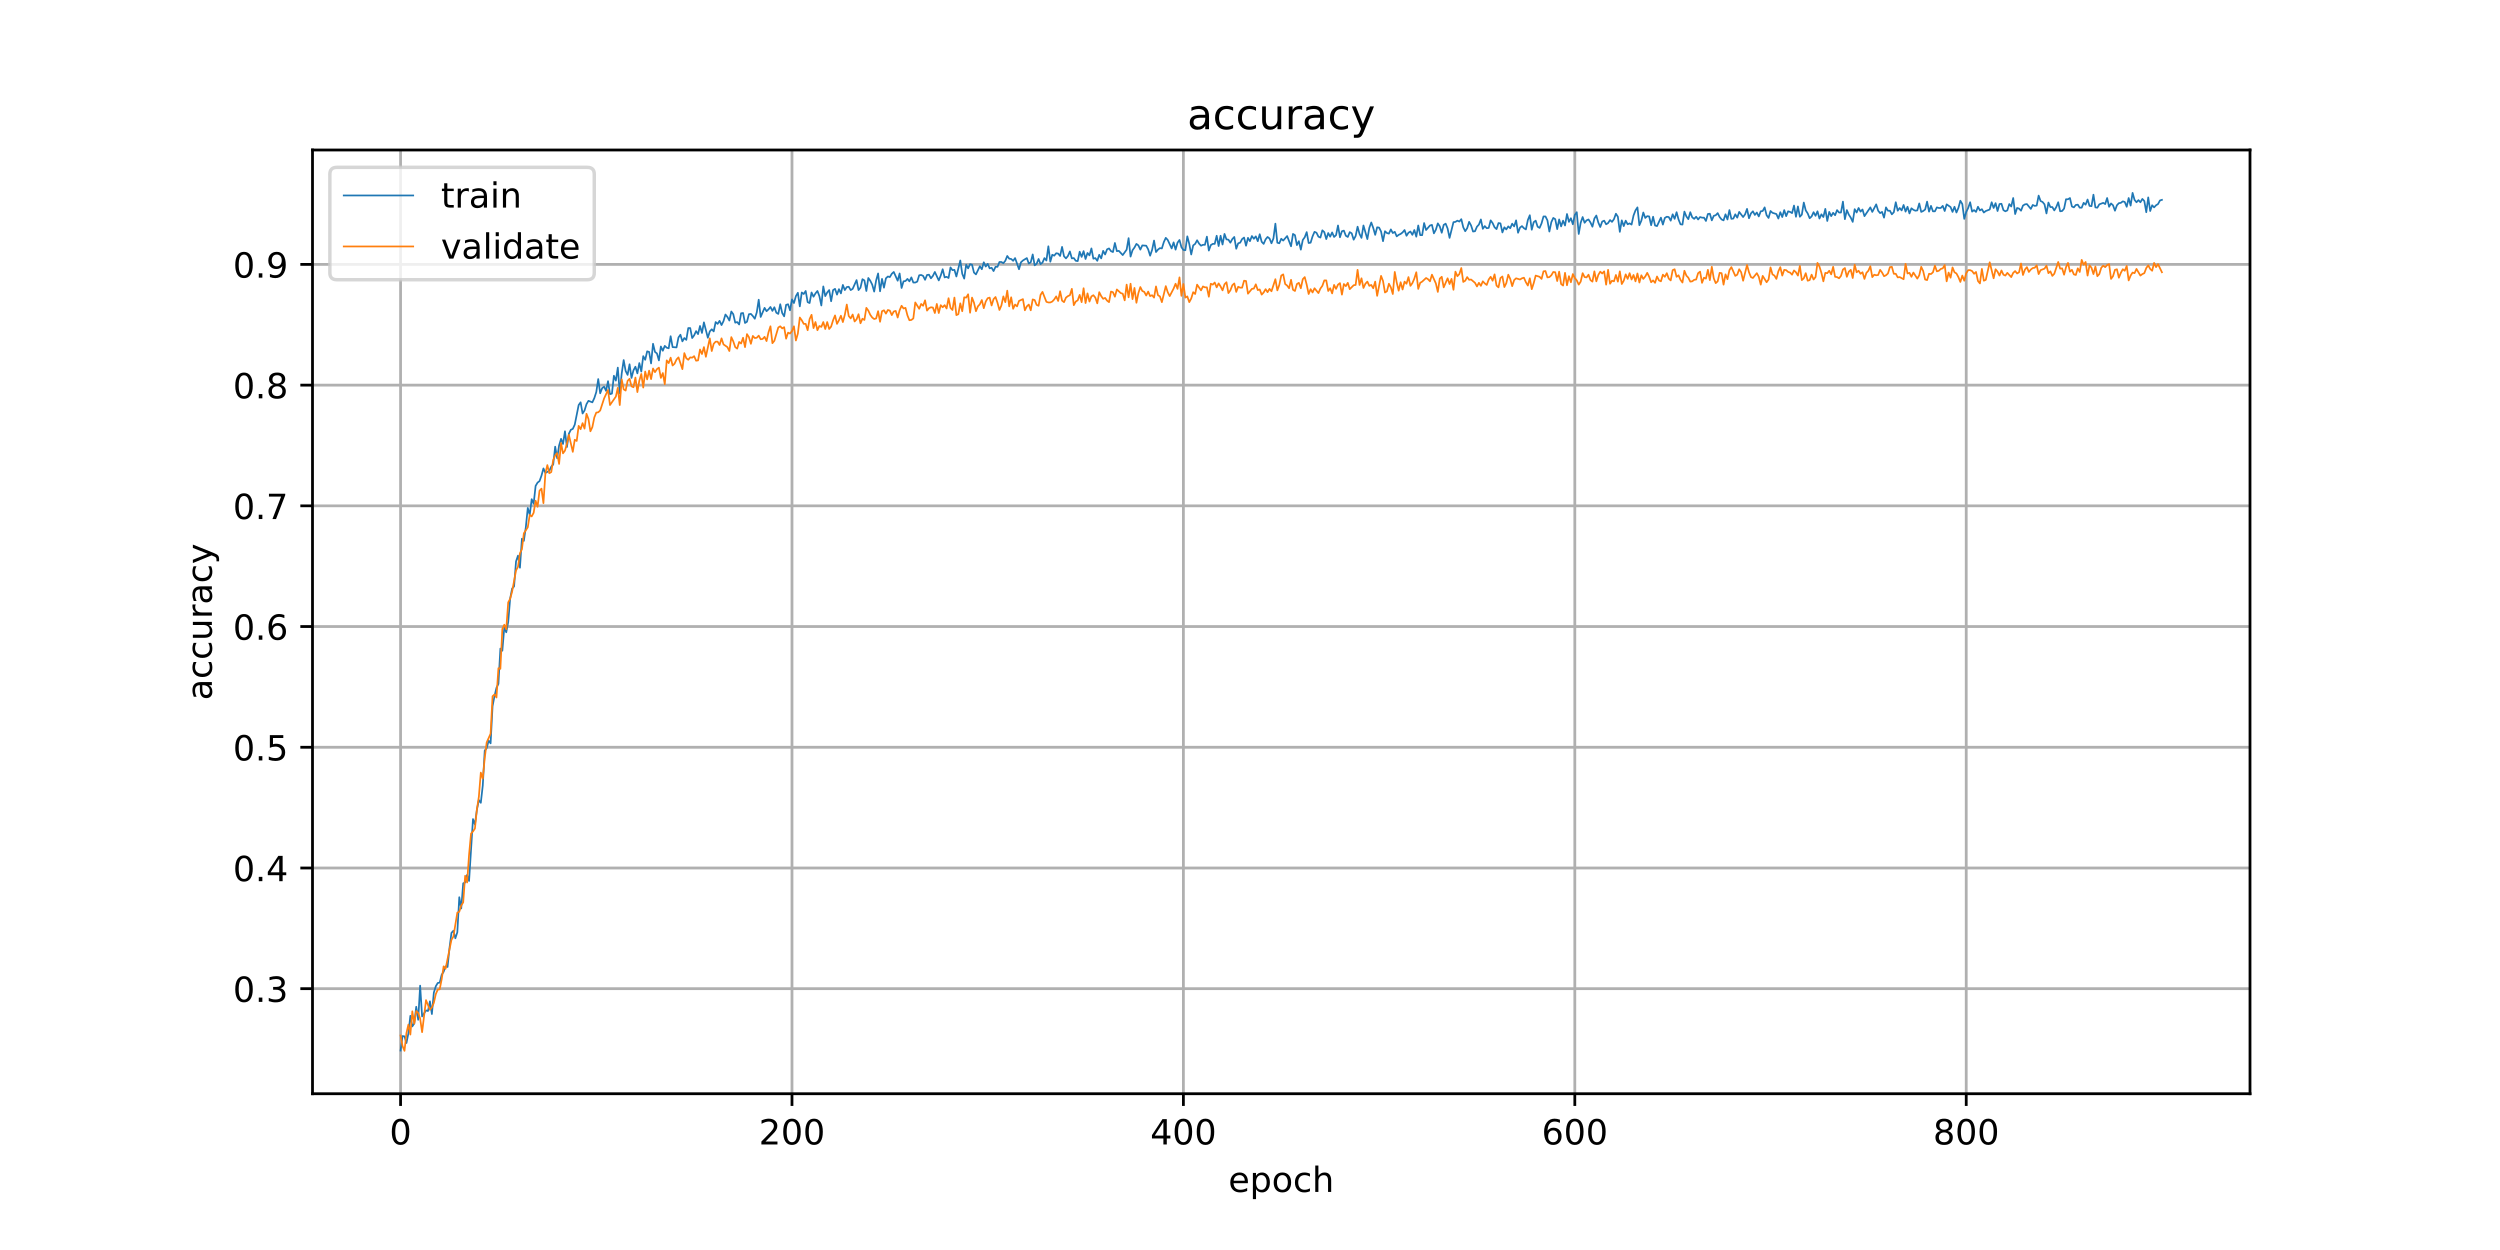 <?xml version="1.0" encoding="utf-8" standalone="no"?>
<!DOCTYPE svg PUBLIC "-//W3C//DTD SVG 1.1//EN"
  "http://www.w3.org/Graphics/SVG/1.1/DTD/svg11.dtd">
<!-- Created with matplotlib (https://matplotlib.org/) -->
<svg height="360pt" version="1.1" viewBox="0 0 720 360" width="720pt" xmlns="http://www.w3.org/2000/svg" xmlns:xlink="http://www.w3.org/1999/xlink">
 <defs>
  <style type="text/css">
*{stroke-linecap:butt;stroke-linejoin:round;}
  </style>
 </defs>
 <g id="figure_1">
  <g id="patch_1">
   <path d="M 0 360 
L 720 360 
L 720 0 
L 0 0 
z
" style="fill:#ffffff;"/>
  </g>
  <g id="axes_1">
   <g id="patch_2">
    <path d="M 90 315 
L 648 315 
L 648 43.2 
L 90 43.2 
z
" style="fill:#ffffff;"/>
   </g>
   <g id="matplotlib.axis_1">
    <g id="xtick_1">
     <g id="line2d_1">
      <path clip-path="url(#pf55db8609c)" d="M 115.364 315 
L 115.364 43.2 
" style="fill:none;stroke:#b0b0b0;stroke-linecap:square;stroke-width:0.8;"/>
     </g>
     <g id="line2d_2">
      <defs>
       <path d="M 0 0 
L 0 3.5 
" id="m5c845ac13b" style="stroke:#000000;stroke-width:0.8;"/>
      </defs>
      <g>
       <use style="stroke:#000000;stroke-width:0.8;" x="115.364" xlink:href="#m5c845ac13b" y="315"/>
      </g>
     </g>
     <g id="text_1">
      <!-- 0 -->
      <defs>
       <path d="M 31.781 66.406 
Q 24.172 66.406 20.328 58.906 
Q 16.5 51.422 16.5 36.375 
Q 16.5 21.391 20.328 13.891 
Q 24.172 6.391 31.781 6.391 
Q 39.453 6.391 43.281 13.891 
Q 47.125 21.391 47.125 36.375 
Q 47.125 51.422 43.281 58.906 
Q 39.453 66.406 31.781 66.406 
z
M 31.781 74.219 
Q 44.047 74.219 50.516 64.516 
Q 56.984 54.828 56.984 36.375 
Q 56.984 17.969 50.516 8.266 
Q 44.047 -1.422 31.781 -1.422 
Q 19.531 -1.422 13.062 8.266 
Q 6.594 17.969 6.594 36.375 
Q 6.594 54.828 13.062 64.516 
Q 19.531 74.219 31.781 74.219 
z
" id="DejaVuSans-48"/>
      </defs>
      <g transform="translate(112.182 329.598)scale(0.1 -0.1)">
       <use xlink:href="#DejaVuSans-48"/>
      </g>
     </g>
    </g>
    <g id="xtick_2">
     <g id="line2d_3">
      <path clip-path="url(#pf55db8609c)" d="M 228.091 315 
L 228.091 43.2 
" style="fill:none;stroke:#b0b0b0;stroke-linecap:square;stroke-width:0.8;"/>
     </g>
     <g id="line2d_4">
      <g>
       <use style="stroke:#000000;stroke-width:0.8;" x="228.091" xlink:href="#m5c845ac13b" y="315"/>
      </g>
     </g>
     <g id="text_2">
      <!-- 200 -->
      <defs>
       <path d="M 19.188 8.297 
L 53.609 8.297 
L 53.609 0 
L 7.328 0 
L 7.328 8.297 
Q 12.938 14.109 22.625 23.891 
Q 32.328 33.688 34.812 36.531 
Q 39.547 41.844 41.422 45.531 
Q 43.312 49.219 43.312 52.781 
Q 43.312 58.594 39.234 62.25 
Q 35.156 65.922 28.609 65.922 
Q 23.969 65.922 18.812 64.312 
Q 13.672 62.703 7.812 59.422 
L 7.812 69.391 
Q 13.766 71.781 18.938 73 
Q 24.125 74.219 28.422 74.219 
Q 39.75 74.219 46.484 68.547 
Q 53.219 62.891 53.219 53.422 
Q 53.219 48.922 51.531 44.891 
Q 49.859 40.875 45.406 35.406 
Q 44.188 33.984 37.641 27.219 
Q 31.109 20.453 19.188 8.297 
z
" id="DejaVuSans-50"/>
      </defs>
      <g transform="translate(218.547 329.598)scale(0.1 -0.1)">
       <use xlink:href="#DejaVuSans-50"/>
       <use x="63.623" xlink:href="#DejaVuSans-48"/>
       <use x="127.246" xlink:href="#DejaVuSans-48"/>
      </g>
     </g>
    </g>
    <g id="xtick_3">
     <g id="line2d_5">
      <path clip-path="url(#pf55db8609c)" d="M 340.818 315 
L 340.818 43.2 
" style="fill:none;stroke:#b0b0b0;stroke-linecap:square;stroke-width:0.8;"/>
     </g>
     <g id="line2d_6">
      <g>
       <use style="stroke:#000000;stroke-width:0.8;" x="340.818" xlink:href="#m5c845ac13b" y="315"/>
      </g>
     </g>
     <g id="text_3">
      <!-- 400 -->
      <defs>
       <path d="M 37.797 64.312 
L 12.891 25.391 
L 37.797 25.391 
z
M 35.203 72.906 
L 47.609 72.906 
L 47.609 25.391 
L 58.016 25.391 
L 58.016 17.188 
L 47.609 17.188 
L 47.609 0 
L 37.797 0 
L 37.797 17.188 
L 4.891 17.188 
L 4.891 26.703 
z
" id="DejaVuSans-52"/>
      </defs>
      <g transform="translate(331.274 329.598)scale(0.1 -0.1)">
       <use xlink:href="#DejaVuSans-52"/>
       <use x="63.623" xlink:href="#DejaVuSans-48"/>
       <use x="127.246" xlink:href="#DejaVuSans-48"/>
      </g>
     </g>
    </g>
    <g id="xtick_4">
     <g id="line2d_7">
      <path clip-path="url(#pf55db8609c)" d="M 453.545 315 
L 453.545 43.2 
" style="fill:none;stroke:#b0b0b0;stroke-linecap:square;stroke-width:0.8;"/>
     </g>
     <g id="line2d_8">
      <g>
       <use style="stroke:#000000;stroke-width:0.8;" x="453.545" xlink:href="#m5c845ac13b" y="315"/>
      </g>
     </g>
     <g id="text_4">
      <!-- 600 -->
      <defs>
       <path d="M 33.016 40.375 
Q 26.375 40.375 22.484 35.828 
Q 18.609 31.297 18.609 23.391 
Q 18.609 15.531 22.484 10.953 
Q 26.375 6.391 33.016 6.391 
Q 39.656 6.391 43.531 10.953 
Q 47.406 15.531 47.406 23.391 
Q 47.406 31.297 43.531 35.828 
Q 39.656 40.375 33.016 40.375 
z
M 52.594 71.297 
L 52.594 62.312 
Q 48.875 64.062 45.094 64.984 
Q 41.312 65.922 37.594 65.922 
Q 27.828 65.922 22.672 59.328 
Q 17.531 52.734 16.797 39.406 
Q 19.672 43.656 24.016 45.922 
Q 28.375 48.188 33.594 48.188 
Q 44.578 48.188 50.953 41.516 
Q 57.328 34.859 57.328 23.391 
Q 57.328 12.156 50.688 5.359 
Q 44.047 -1.422 33.016 -1.422 
Q 20.359 -1.422 13.672 8.266 
Q 6.984 17.969 6.984 36.375 
Q 6.984 53.656 15.188 63.938 
Q 23.391 74.219 37.203 74.219 
Q 40.922 74.219 44.703 73.484 
Q 48.484 72.75 52.594 71.297 
z
" id="DejaVuSans-54"/>
      </defs>
      <g transform="translate(444.002 329.598)scale(0.1 -0.1)">
       <use xlink:href="#DejaVuSans-54"/>
       <use x="63.623" xlink:href="#DejaVuSans-48"/>
       <use x="127.246" xlink:href="#DejaVuSans-48"/>
      </g>
     </g>
    </g>
    <g id="xtick_5">
     <g id="line2d_9">
      <path clip-path="url(#pf55db8609c)" d="M 566.273 315 
L 566.273 43.2 
" style="fill:none;stroke:#b0b0b0;stroke-linecap:square;stroke-width:0.8;"/>
     </g>
     <g id="line2d_10">
      <g>
       <use style="stroke:#000000;stroke-width:0.8;" x="566.273" xlink:href="#m5c845ac13b" y="315"/>
      </g>
     </g>
     <g id="text_5">
      <!-- 800 -->
      <defs>
       <path d="M 31.781 34.625 
Q 24.75 34.625 20.719 30.859 
Q 16.703 27.094 16.703 20.516 
Q 16.703 13.922 20.719 10.156 
Q 24.75 6.391 31.781 6.391 
Q 38.812 6.391 42.859 10.172 
Q 46.922 13.969 46.922 20.516 
Q 46.922 27.094 42.891 30.859 
Q 38.875 34.625 31.781 34.625 
z
M 21.922 38.812 
Q 15.578 40.375 12.031 44.719 
Q 8.5 49.078 8.5 55.328 
Q 8.5 64.062 14.719 69.141 
Q 20.953 74.219 31.781 74.219 
Q 42.672 74.219 48.875 69.141 
Q 55.078 64.062 55.078 55.328 
Q 55.078 49.078 51.531 44.719 
Q 48 40.375 41.703 38.812 
Q 48.828 37.156 52.797 32.312 
Q 56.781 27.484 56.781 20.516 
Q 56.781 9.906 50.312 4.234 
Q 43.844 -1.422 31.781 -1.422 
Q 19.734 -1.422 13.25 4.234 
Q 6.781 9.906 6.781 20.516 
Q 6.781 27.484 10.781 32.312 
Q 14.797 37.156 21.922 38.812 
z
M 18.312 54.391 
Q 18.312 48.734 21.844 45.562 
Q 25.391 42.391 31.781 42.391 
Q 38.141 42.391 41.719 45.562 
Q 45.312 48.734 45.312 54.391 
Q 45.312 60.062 41.719 63.234 
Q 38.141 66.406 31.781 66.406 
Q 25.391 66.406 21.844 63.234 
Q 18.312 60.062 18.312 54.391 
z
" id="DejaVuSans-56"/>
      </defs>
      <g transform="translate(556.729 329.598)scale(0.1 -0.1)">
       <use xlink:href="#DejaVuSans-56"/>
       <use x="63.623" xlink:href="#DejaVuSans-48"/>
       <use x="127.246" xlink:href="#DejaVuSans-48"/>
      </g>
     </g>
    </g>
    <g id="text_6">
     <!-- epoch -->
     <defs>
      <path d="M 56.203 29.594 
L 56.203 25.203 
L 14.891 25.203 
Q 15.484 15.922 20.484 11.062 
Q 25.484 6.203 34.422 6.203 
Q 39.594 6.203 44.453 7.469 
Q 49.312 8.734 54.109 11.281 
L 54.109 2.781 
Q 49.266 0.734 44.188 -0.344 
Q 39.109 -1.422 33.891 -1.422 
Q 20.797 -1.422 13.156 6.188 
Q 5.516 13.812 5.516 26.812 
Q 5.516 40.234 12.766 48.109 
Q 20.016 56 32.328 56 
Q 43.359 56 49.781 48.891 
Q 56.203 41.797 56.203 29.594 
z
M 47.219 32.234 
Q 47.125 39.594 43.094 43.984 
Q 39.062 48.391 32.422 48.391 
Q 24.906 48.391 20.391 44.141 
Q 15.875 39.891 15.188 32.172 
z
" id="DejaVuSans-101"/>
      <path d="M 18.109 8.203 
L 18.109 -20.797 
L 9.078 -20.797 
L 9.078 54.688 
L 18.109 54.688 
L 18.109 46.391 
Q 20.953 51.266 25.266 53.625 
Q 29.594 56 35.594 56 
Q 45.562 56 51.781 48.094 
Q 58.016 40.188 58.016 27.297 
Q 58.016 14.406 51.781 6.484 
Q 45.562 -1.422 35.594 -1.422 
Q 29.594 -1.422 25.266 0.953 
Q 20.953 3.328 18.109 8.203 
z
M 48.688 27.297 
Q 48.688 37.203 44.609 42.844 
Q 40.531 48.484 33.406 48.484 
Q 26.266 48.484 22.188 42.844 
Q 18.109 37.203 18.109 27.297 
Q 18.109 17.391 22.188 11.75 
Q 26.266 6.109 33.406 6.109 
Q 40.531 6.109 44.609 11.75 
Q 48.688 17.391 48.688 27.297 
z
" id="DejaVuSans-112"/>
      <path d="M 30.609 48.391 
Q 23.391 48.391 19.188 42.75 
Q 14.984 37.109 14.984 27.297 
Q 14.984 17.484 19.156 11.844 
Q 23.344 6.203 30.609 6.203 
Q 37.797 6.203 41.984 11.859 
Q 46.188 17.531 46.188 27.297 
Q 46.188 37.016 41.984 42.703 
Q 37.797 48.391 30.609 48.391 
z
M 30.609 56 
Q 42.328 56 49.016 48.375 
Q 55.719 40.766 55.719 27.297 
Q 55.719 13.875 49.016 6.219 
Q 42.328 -1.422 30.609 -1.422 
Q 18.844 -1.422 12.172 6.219 
Q 5.516 13.875 5.516 27.297 
Q 5.516 40.766 12.172 48.375 
Q 18.844 56 30.609 56 
z
" id="DejaVuSans-111"/>
      <path d="M 48.781 52.594 
L 48.781 44.188 
Q 44.969 46.297 41.141 47.344 
Q 37.312 48.391 33.406 48.391 
Q 24.656 48.391 19.812 42.844 
Q 14.984 37.312 14.984 27.297 
Q 14.984 17.281 19.812 11.734 
Q 24.656 6.203 33.406 6.203 
Q 37.312 6.203 41.141 7.25 
Q 44.969 8.297 48.781 10.406 
L 48.781 2.094 
Q 45.016 0.344 40.984 -0.531 
Q 36.969 -1.422 32.422 -1.422 
Q 20.062 -1.422 12.781 6.344 
Q 5.516 14.109 5.516 27.297 
Q 5.516 40.672 12.859 48.328 
Q 20.219 56 33.016 56 
Q 37.156 56 41.109 55.141 
Q 45.062 54.297 48.781 52.594 
z
" id="DejaVuSans-99"/>
      <path d="M 54.891 33.016 
L 54.891 0 
L 45.906 0 
L 45.906 32.719 
Q 45.906 40.484 42.875 44.328 
Q 39.844 48.188 33.797 48.188 
Q 26.516 48.188 22.312 43.547 
Q 18.109 38.922 18.109 30.906 
L 18.109 0 
L 9.078 0 
L 9.078 75.984 
L 18.109 75.984 
L 18.109 46.188 
Q 21.344 51.125 25.703 53.562 
Q 30.078 56 35.797 56 
Q 45.219 56 50.047 50.172 
Q 54.891 44.344 54.891 33.016 
z
" id="DejaVuSans-104"/>
     </defs>
     <g transform="translate(353.772 343.277)scale(0.1 -0.1)">
      <use xlink:href="#DejaVuSans-101"/>
      <use x="61.523" xlink:href="#DejaVuSans-112"/>
      <use x="125" xlink:href="#DejaVuSans-111"/>
      <use x="186.182" xlink:href="#DejaVuSans-99"/>
      <use x="241.162" xlink:href="#DejaVuSans-104"/>
     </g>
    </g>
   </g>
   <g id="matplotlib.axis_2">
    <g id="ytick_1">
     <g id="line2d_11">
      <path clip-path="url(#pf55db8609c)" d="M 90 284.742 
L 648 284.742 
" style="fill:none;stroke:#b0b0b0;stroke-linecap:square;stroke-width:0.8;"/>
     </g>
     <g id="line2d_12">
      <defs>
       <path d="M 0 0 
L -3.5 0 
" id="mb437f112fd" style="stroke:#000000;stroke-width:0.8;"/>
      </defs>
      <g>
       <use style="stroke:#000000;stroke-width:0.8;" x="90" xlink:href="#mb437f112fd" y="284.742"/>
      </g>
     </g>
     <g id="text_7">
      <!-- 0.3 -->
      <defs>
       <path d="M 10.688 12.406 
L 21 12.406 
L 21 0 
L 10.688 0 
z
" id="DejaVuSans-46"/>
       <path d="M 40.578 39.312 
Q 47.656 37.797 51.625 33 
Q 55.609 28.219 55.609 21.188 
Q 55.609 10.406 48.188 4.484 
Q 40.766 -1.422 27.094 -1.422 
Q 22.516 -1.422 17.656 -0.516 
Q 12.797 0.391 7.625 2.203 
L 7.625 11.719 
Q 11.719 9.328 16.594 8.109 
Q 21.484 6.891 26.812 6.891 
Q 36.078 6.891 40.938 10.547 
Q 45.797 14.203 45.797 21.188 
Q 45.797 27.641 41.281 31.266 
Q 36.766 34.906 28.719 34.906 
L 20.219 34.906 
L 20.219 43.016 
L 29.109 43.016 
Q 36.375 43.016 40.234 45.922 
Q 44.094 48.828 44.094 54.297 
Q 44.094 59.906 40.109 62.906 
Q 36.141 65.922 28.719 65.922 
Q 24.656 65.922 20.016 65.031 
Q 15.375 64.156 9.812 62.312 
L 9.812 71.094 
Q 15.438 72.656 20.344 73.438 
Q 25.25 74.219 29.594 74.219 
Q 40.828 74.219 47.359 69.109 
Q 53.906 64.016 53.906 55.328 
Q 53.906 49.266 50.438 45.094 
Q 46.969 40.922 40.578 39.312 
z
" id="DejaVuSans-51"/>
      </defs>
      <g transform="translate(67.097 288.541)scale(0.1 -0.1)">
       <use xlink:href="#DejaVuSans-48"/>
       <use x="63.623" xlink:href="#DejaVuSans-46"/>
       <use x="95.41" xlink:href="#DejaVuSans-51"/>
      </g>
     </g>
    </g>
    <g id="ytick_2">
     <g id="line2d_13">
      <path clip-path="url(#pf55db8609c)" d="M 90 249.977 
L 648 249.977 
" style="fill:none;stroke:#b0b0b0;stroke-linecap:square;stroke-width:0.8;"/>
     </g>
     <g id="line2d_14">
      <g>
       <use style="stroke:#000000;stroke-width:0.8;" x="90" xlink:href="#mb437f112fd" y="249.977"/>
      </g>
     </g>
     <g id="text_8">
      <!-- 0.4 -->
      <g transform="translate(67.097 253.776)scale(0.1 -0.1)">
       <use xlink:href="#DejaVuSans-48"/>
       <use x="63.623" xlink:href="#DejaVuSans-46"/>
       <use x="95.41" xlink:href="#DejaVuSans-52"/>
      </g>
     </g>
    </g>
    <g id="ytick_3">
     <g id="line2d_15">
      <path clip-path="url(#pf55db8609c)" d="M 90 215.212 
L 648 215.212 
" style="fill:none;stroke:#b0b0b0;stroke-linecap:square;stroke-width:0.8;"/>
     </g>
     <g id="line2d_16">
      <g>
       <use style="stroke:#000000;stroke-width:0.8;" x="90" xlink:href="#mb437f112fd" y="215.212"/>
      </g>
     </g>
     <g id="text_9">
      <!-- 0.5 -->
      <defs>
       <path d="M 10.797 72.906 
L 49.516 72.906 
L 49.516 64.594 
L 19.828 64.594 
L 19.828 46.734 
Q 21.969 47.469 24.109 47.828 
Q 26.266 48.188 28.422 48.188 
Q 40.625 48.188 47.75 41.5 
Q 54.891 34.812 54.891 23.391 
Q 54.891 11.625 47.562 5.094 
Q 40.234 -1.422 26.906 -1.422 
Q 22.312 -1.422 17.547 -0.641 
Q 12.797 0.141 7.719 1.703 
L 7.719 11.625 
Q 12.109 9.234 16.797 8.062 
Q 21.484 6.891 26.703 6.891 
Q 35.156 6.891 40.078 11.328 
Q 45.016 15.766 45.016 23.391 
Q 45.016 31 40.078 35.438 
Q 35.156 39.891 26.703 39.891 
Q 22.75 39.891 18.812 39.016 
Q 14.891 38.141 10.797 36.281 
z
" id="DejaVuSans-53"/>
      </defs>
      <g transform="translate(67.097 219.011)scale(0.1 -0.1)">
       <use xlink:href="#DejaVuSans-48"/>
       <use x="63.623" xlink:href="#DejaVuSans-46"/>
       <use x="95.41" xlink:href="#DejaVuSans-53"/>
      </g>
     </g>
    </g>
    <g id="ytick_4">
     <g id="line2d_17">
      <path clip-path="url(#pf55db8609c)" d="M 90 180.447 
L 648 180.447 
" style="fill:none;stroke:#b0b0b0;stroke-linecap:square;stroke-width:0.8;"/>
     </g>
     <g id="line2d_18">
      <g>
       <use style="stroke:#000000;stroke-width:0.8;" x="90" xlink:href="#mb437f112fd" y="180.447"/>
      </g>
     </g>
     <g id="text_10">
      <!-- 0.6 -->
      <g transform="translate(67.097 184.246)scale(0.1 -0.1)">
       <use xlink:href="#DejaVuSans-48"/>
       <use x="63.623" xlink:href="#DejaVuSans-46"/>
       <use x="95.41" xlink:href="#DejaVuSans-54"/>
      </g>
     </g>
    </g>
    <g id="ytick_5">
     <g id="line2d_19">
      <path clip-path="url(#pf55db8609c)" d="M 90 145.682 
L 648 145.682 
" style="fill:none;stroke:#b0b0b0;stroke-linecap:square;stroke-width:0.8;"/>
     </g>
     <g id="line2d_20">
      <g>
       <use style="stroke:#000000;stroke-width:0.8;" x="90" xlink:href="#mb437f112fd" y="145.682"/>
      </g>
     </g>
     <g id="text_11">
      <!-- 0.7 -->
      <defs>
       <path d="M 8.203 72.906 
L 55.078 72.906 
L 55.078 68.703 
L 28.609 0 
L 18.312 0 
L 43.219 64.594 
L 8.203 64.594 
z
" id="DejaVuSans-55"/>
      </defs>
      <g transform="translate(67.097 149.482)scale(0.1 -0.1)">
       <use xlink:href="#DejaVuSans-48"/>
       <use x="63.623" xlink:href="#DejaVuSans-46"/>
       <use x="95.41" xlink:href="#DejaVuSans-55"/>
      </g>
     </g>
    </g>
    <g id="ytick_6">
     <g id="line2d_21">
      <path clip-path="url(#pf55db8609c)" d="M 90 110.918 
L 648 110.918 
" style="fill:none;stroke:#b0b0b0;stroke-linecap:square;stroke-width:0.8;"/>
     </g>
     <g id="line2d_22">
      <g>
       <use style="stroke:#000000;stroke-width:0.8;" x="90" xlink:href="#mb437f112fd" y="110.918"/>
      </g>
     </g>
     <g id="text_12">
      <!-- 0.8 -->
      <g transform="translate(67.097 114.717)scale(0.1 -0.1)">
       <use xlink:href="#DejaVuSans-48"/>
       <use x="63.623" xlink:href="#DejaVuSans-46"/>
       <use x="95.41" xlink:href="#DejaVuSans-56"/>
      </g>
     </g>
    </g>
    <g id="ytick_7">
     <g id="line2d_23">
      <path clip-path="url(#pf55db8609c)" d="M 90 76.153 
L 648 76.153 
" style="fill:none;stroke:#b0b0b0;stroke-linecap:square;stroke-width:0.8;"/>
     </g>
     <g id="line2d_24">
      <g>
       <use style="stroke:#000000;stroke-width:0.8;" x="90" xlink:href="#mb437f112fd" y="76.153"/>
      </g>
     </g>
     <g id="text_13">
      <!-- 0.9 -->
      <defs>
       <path d="M 10.984 1.516 
L 10.984 10.5 
Q 14.703 8.734 18.5 7.812 
Q 22.312 6.891 25.984 6.891 
Q 35.75 6.891 40.891 13.453 
Q 46.047 20.016 46.781 33.406 
Q 43.953 29.203 39.594 26.953 
Q 35.25 24.703 29.984 24.703 
Q 19.047 24.703 12.672 31.312 
Q 6.297 37.938 6.297 49.422 
Q 6.297 60.641 12.938 67.422 
Q 19.578 74.219 30.609 74.219 
Q 43.266 74.219 49.922 64.516 
Q 56.594 54.828 56.594 36.375 
Q 56.594 19.141 48.406 8.859 
Q 40.234 -1.422 26.422 -1.422 
Q 22.703 -1.422 18.891 -0.688 
Q 15.094 0.047 10.984 1.516 
z
M 30.609 32.422 
Q 37.25 32.422 41.125 36.953 
Q 45.016 41.5 45.016 49.422 
Q 45.016 57.281 41.125 61.844 
Q 37.25 66.406 30.609 66.406 
Q 23.969 66.406 20.094 61.844 
Q 16.219 57.281 16.219 49.422 
Q 16.219 41.5 20.094 36.953 
Q 23.969 32.422 30.609 32.422 
z
" id="DejaVuSans-57"/>
      </defs>
      <g transform="translate(67.097 79.952)scale(0.1 -0.1)">
       <use xlink:href="#DejaVuSans-48"/>
       <use x="63.623" xlink:href="#DejaVuSans-46"/>
       <use x="95.41" xlink:href="#DejaVuSans-57"/>
      </g>
     </g>
    </g>
    <g id="text_14">
     <!-- accuracy -->
     <defs>
      <path d="M 34.281 27.484 
Q 23.391 27.484 19.188 25 
Q 14.984 22.516 14.984 16.5 
Q 14.984 11.719 18.141 8.906 
Q 21.297 6.109 26.703 6.109 
Q 34.188 6.109 38.703 11.406 
Q 43.219 16.703 43.219 25.484 
L 43.219 27.484 
z
M 52.203 31.203 
L 52.203 0 
L 43.219 0 
L 43.219 8.297 
Q 40.141 3.328 35.547 0.953 
Q 30.953 -1.422 24.312 -1.422 
Q 15.922 -1.422 10.953 3.297 
Q 6 8.016 6 15.922 
Q 6 25.141 12.172 29.828 
Q 18.359 34.516 30.609 34.516 
L 43.219 34.516 
L 43.219 35.406 
Q 43.219 41.609 39.141 45 
Q 35.062 48.391 27.688 48.391 
Q 23 48.391 18.547 47.266 
Q 14.109 46.141 10.016 43.891 
L 10.016 52.203 
Q 14.938 54.109 19.578 55.047 
Q 24.219 56 28.609 56 
Q 40.484 56 46.344 49.844 
Q 52.203 43.703 52.203 31.203 
z
" id="DejaVuSans-97"/>
      <path d="M 8.5 21.578 
L 8.5 54.688 
L 17.484 54.688 
L 17.484 21.922 
Q 17.484 14.156 20.5 10.266 
Q 23.531 6.391 29.594 6.391 
Q 36.859 6.391 41.078 11.031 
Q 45.312 15.672 45.312 23.688 
L 45.312 54.688 
L 54.297 54.688 
L 54.297 0 
L 45.312 0 
L 45.312 8.406 
Q 42.047 3.422 37.719 1 
Q 33.406 -1.422 27.688 -1.422 
Q 18.266 -1.422 13.375 4.438 
Q 8.5 10.297 8.5 21.578 
z
M 31.109 56 
z
" id="DejaVuSans-117"/>
      <path d="M 41.109 46.297 
Q 39.594 47.172 37.812 47.578 
Q 36.031 48 33.891 48 
Q 26.266 48 22.188 43.047 
Q 18.109 38.094 18.109 28.812 
L 18.109 0 
L 9.078 0 
L 9.078 54.688 
L 18.109 54.688 
L 18.109 46.188 
Q 20.953 51.172 25.484 53.578 
Q 30.031 56 36.531 56 
Q 37.453 56 38.578 55.875 
Q 39.703 55.766 41.062 55.516 
z
" id="DejaVuSans-114"/>
      <path d="M 32.172 -5.078 
Q 28.375 -14.844 24.75 -17.812 
Q 21.141 -20.797 15.094 -20.797 
L 7.906 -20.797 
L 7.906 -13.281 
L 13.188 -13.281 
Q 16.891 -13.281 18.938 -11.516 
Q 21 -9.766 23.484 -3.219 
L 25.094 0.875 
L 2.984 54.688 
L 12.5 54.688 
L 29.594 11.922 
L 46.688 54.688 
L 56.203 54.688 
z
" id="DejaVuSans-121"/>
     </defs>
     <g transform="translate(61.017 201.659)rotate(-90)scale(0.1 -0.1)">
      <use xlink:href="#DejaVuSans-97"/>
      <use x="61.279" xlink:href="#DejaVuSans-99"/>
      <use x="116.26" xlink:href="#DejaVuSans-99"/>
      <use x="171.24" xlink:href="#DejaVuSans-117"/>
      <use x="234.619" xlink:href="#DejaVuSans-114"/>
      <use x="275.732" xlink:href="#DejaVuSans-97"/>
      <use x="337.012" xlink:href="#DejaVuSans-99"/>
      <use x="391.992" xlink:href="#DejaVuSans-121"/>
     </g>
    </g>
   </g>
   <g id="line2d_25">
    <path clip-path="url(#pf55db8609c)" d="M 115.364 302.559 
L 115.927 298.387 
L 116.491 298.474 
L 117.055 300.386 
L 117.618 297.605 
L 118.182 292.564 
L 118.745 295.606 
L 119.309 294.736 
L 119.873 289.956 
L 120.436 293.694 
L 121 283.872 
L 121.564 292.737 
L 122.691 290.999 
L 123.255 291.173 
L 123.818 288.392 
L 124.382 292.042 
L 124.945 285.871 
L 125.509 284.046 
L 126.073 283.09 
L 126.636 283.003 
L 127.2 280.744 
L 127.764 279.875 
L 128.327 278.31 
L 128.891 278.484 
L 129.455 273.008 
L 130.018 268.663 
L 130.582 268.054 
L 131.145 270.227 
L 131.709 268.489 
L 132.273 258.407 
L 132.836 261.623 
L 133.4 254.409 
L 133.964 254.149 
L 134.527 251.976 
L 135.091 253.714 
L 136.218 235.897 
L 136.782 237.461 
L 137.345 233.203 
L 137.909 230.422 
L 138.473 231.204 
L 139.036 226.25 
L 139.6 216.168 
L 140.164 215.473 
L 140.727 213.3 
L 141.291 214.082 
L 141.855 203.392 
L 142.418 200.437 
L 142.982 198.09 
L 143.545 196.96 
L 144.109 186.792 
L 144.673 187.4 
L 145.236 180.708 
L 145.8 182.098 
L 146.364 179.143 
L 146.927 172.364 
L 147.491 169.496 
L 148.055 168.888 
L 148.618 161.674 
L 149.182 160.023 
L 149.745 163.499 
L 150.309 155.156 
L 150.873 155.764 
L 151.436 151.853 
L 152 146.291 
L 152.564 148.29 
L 153.127 143.77 
L 153.691 145.074 
L 154.255 139.946 
L 154.818 138.99 
L 155.382 138.556 
L 155.945 136.991 
L 156.509 134.905 
L 157.073 136.209 
L 158.2 135.601 
L 158.764 134.384 
L 159.327 133.775 
L 159.891 128.648 
L 160.455 131.95 
L 161.018 128.3 
L 161.582 126.388 
L 162.145 127.865 
L 162.709 124.215 
L 163.273 128.734 
L 163.836 124.91 
L 164.4 123.78 
L 164.964 123.52 
L 165.527 122.303 
L 166.655 116.654 
L 167.218 115.871 
L 167.782 119.087 
L 168.345 118.218 
L 168.909 116.393 
L 169.473 115.437 
L 170.6 115.871 
L 171.164 114.655 
L 171.727 112.916 
L 172.291 109.179 
L 172.855 113.264 
L 173.418 111.787 
L 173.982 111.352 
L 174.545 112.569 
L 175.109 109.788 
L 175.673 113.525 
L 176.236 113.351 
L 176.8 108.223 
L 177.364 109.614 
L 177.927 105.877 
L 178.491 113.264 
L 179.055 107.528 
L 179.618 103.704 
L 180.182 106.833 
L 180.745 107.963 
L 181.309 104.921 
L 181.873 108.832 
L 182.436 106.659 
L 183 105.616 
L 183.564 107.528 
L 184.127 104.573 
L 184.691 107.006 
L 185.255 102.574 
L 185.818 103.617 
L 186.382 101.183 
L 186.945 101.357 
L 187.509 104.66 
L 188.073 99.011 
L 188.636 101.357 
L 189.2 101.792 
L 189.764 103.791 
L 190.327 99.793 
L 190.891 101.01 
L 191.455 99.619 
L 192.018 100.14 
L 192.582 100.314 
L 193.145 96.838 
L 193.709 99.967 
L 194.836 100.054 
L 195.4 97.185 
L 195.964 96.403 
L 196.527 98.315 
L 197.091 97.359 
L 197.655 97.881 
L 198.218 94.491 
L 198.782 94.491 
L 199.345 97.359 
L 199.909 96.577 
L 200.473 95.36 
L 201.036 96.229 
L 201.6 93.883 
L 202.164 95.882 
L 202.727 92.84 
L 203.855 97.272 
L 204.418 95.447 
L 204.982 94.839 
L 205.545 95.447 
L 206.109 92.753 
L 206.673 93.274 
L 207.236 92.405 
L 207.8 93.622 
L 208.364 92.492 
L 208.927 90.58 
L 209.491 91.275 
L 210.055 92.318 
L 210.618 89.711 
L 211.182 90.493 
L 211.745 92.927 
L 212.309 92.753 
L 212.873 93.448 
L 213.436 90.232 
L 214 90.146 
L 214.564 93.014 
L 215.127 92.666 
L 215.691 90.493 
L 216.255 90.406 
L 216.818 91.015 
L 217.382 91.797 
L 217.945 89.972 
L 218.509 86.321 
L 219.073 91.275 
L 220.2 88.668 
L 220.764 89.624 
L 221.327 89.103 
L 221.891 88.407 
L 222.455 89.537 
L 223.018 88.494 
L 223.582 90.059 
L 224.145 90.406 
L 224.709 87.625 
L 225.273 90.146 
L 225.836 91.102 
L 226.4 87.799 
L 226.964 87.625 
L 227.527 89.363 
L 228.091 86.234 
L 228.655 87.277 
L 229.218 85.278 
L 229.782 84.322 
L 230.345 88.233 
L 230.909 84.236 
L 231.473 84.67 
L 232.036 83.801 
L 232.6 87.017 
L 233.164 87.277 
L 233.727 84.236 
L 234.291 85.452 
L 234.855 84.496 
L 235.418 83.801 
L 235.982 85.278 
L 236.545 87.973 
L 237.109 82.497 
L 237.673 85.278 
L 238.236 84.236 
L 238.8 83.54 
L 239.364 86.756 
L 239.927 83.54 
L 240.491 83.193 
L 241.055 84.844 
L 241.618 83.279 
L 242.182 84.496 
L 242.745 82.063 
L 243.309 83.54 
L 243.873 82.671 
L 244.436 82.584 
L 245 83.54 
L 245.564 83.193 
L 246.691 80.672 
L 247.255 83.54 
L 247.818 82.845 
L 248.382 80.411 
L 248.945 80.759 
L 249.509 83.801 
L 250.073 80.064 
L 250.636 80.846 
L 251.2 81.976 
L 251.764 83.975 
L 252.327 80.759 
L 252.891 78.76 
L 253.455 83.888 
L 254.018 80.324 
L 254.582 82.845 
L 255.145 80.151 
L 255.709 79.629 
L 256.273 79.803 
L 256.836 78.847 
L 257.4 78.325 
L 258.527 80.846 
L 259.091 78.76 
L 259.655 82.932 
L 260.218 81.02 
L 260.782 80.933 
L 261.345 80.324 
L 261.909 81.02 
L 262.473 79.89 
L 263.036 81.367 
L 263.6 81.367 
L 264.164 81.107 
L 264.727 79.282 
L 265.291 79.195 
L 265.855 79.455 
L 266.418 80.585 
L 266.982 79.195 
L 267.545 79.108 
L 268.109 80.151 
L 268.673 79.455 
L 269.236 78.325 
L 270.364 80.759 
L 270.927 79.368 
L 271.491 77.543 
L 272.055 79.89 
L 272.618 79.716 
L 273.182 80.064 
L 273.745 77.022 
L 274.309 77.804 
L 274.873 77.717 
L 275.436 79.629 
L 276.564 75.023 
L 277.127 78.847 
L 277.691 80.238 
L 278.255 76.24 
L 278.818 77.283 
L 279.382 76.066 
L 279.945 76.24 
L 280.509 78.499 
L 281.073 79.021 
L 282.2 76.674 
L 282.764 77.543 
L 283.327 75.544 
L 283.891 76.761 
L 284.455 75.979 
L 285.018 77.283 
L 285.582 77.109 
L 286.145 78.065 
L 286.709 76.848 
L 287.273 76.848 
L 287.836 75.457 
L 288.4 75.457 
L 288.964 75.805 
L 289.527 75.11 
L 290.091 73.719 
L 290.655 74.501 
L 291.218 74.588 
L 291.782 75.11 
L 292.345 74.328 
L 293.473 77.543 
L 294.036 75.544 
L 294.6 75.023 
L 295.727 74.328 
L 296.291 75.892 
L 296.855 75.544 
L 297.418 73.285 
L 297.982 76.413 
L 298.545 75.979 
L 299.109 74.588 
L 299.673 76.066 
L 300.236 75.631 
L 300.8 74.328 
L 301.364 75.023 
L 301.927 70.938 
L 302.491 75.37 
L 303.055 73.372 
L 303.618 73.632 
L 304.182 72.937 
L 304.745 73.024 
L 305.309 73.719 
L 305.873 71.112 
L 306.436 73.806 
L 307 74.414 
L 307.564 73.719 
L 308.127 72.415 
L 308.691 74.414 
L 309.255 74.328 
L 309.818 75.11 
L 310.382 75.197 
L 310.945 72.502 
L 311.509 73.98 
L 312.073 72.329 
L 312.636 74.588 
L 313.2 72.85 
L 313.764 73.545 
L 314.327 71.546 
L 314.891 74.501 
L 315.455 74.328 
L 316.018 75.11 
L 316.582 73.372 
L 317.145 74.414 
L 317.709 72.242 
L 318.273 73.285 
L 318.836 71.807 
L 319.4 71.546 
L 319.964 72.329 
L 320.527 72.589 
L 321.091 69.982 
L 321.655 72.329 
L 322.218 72.242 
L 323.345 73.458 
L 324.473 71.894 
L 325.036 68.591 
L 325.6 73.893 
L 326.164 72.068 
L 326.727 71.286 
L 327.291 70.243 
L 327.855 70.677 
L 328.418 71.894 
L 328.982 70.677 
L 330.109 70.764 
L 330.673 71.807 
L 331.236 73.632 
L 331.8 71.981 
L 332.364 69.287 
L 332.927 72.589 
L 333.491 71.894 
L 334.055 71.459 
L 334.618 71.546 
L 335.182 69.721 
L 335.745 68.504 
L 336.309 69.113 
L 337.436 71.546 
L 338 69.808 
L 338.564 71.894 
L 339.127 69.895 
L 339.691 69.113 
L 340.255 71.199 
L 340.818 71.981 
L 341.382 72.068 
L 341.945 68.07 
L 342.509 70.243 
L 343.073 73.285 
L 343.636 70.677 
L 344.2 70.243 
L 344.764 69.2 
L 345.327 70.156 
L 345.891 70.764 
L 346.455 70.503 
L 347.018 70.503 
L 347.582 68.157 
L 348.145 72.155 
L 348.709 70.59 
L 349.273 70.243 
L 349.836 70.243 
L 350.4 67.896 
L 350.964 70.851 
L 351.527 67.896 
L 352.091 70.417 
L 352.655 67.375 
L 353.218 68.939 
L 353.782 69.026 
L 354.345 69.895 
L 354.909 68.852 
L 355.473 68.244 
L 356.036 71.633 
L 356.6 70.069 
L 357.164 69.895 
L 357.727 68.852 
L 358.291 68.418 
L 358.855 70.764 
L 359.418 68.504 
L 359.982 69.46 
L 360.545 67.983 
L 361.109 68.765 
L 361.673 68.07 
L 362.236 69.46 
L 362.8 67.461 
L 363.364 69.634 
L 363.927 70.243 
L 364.491 68.939 
L 365.055 68.244 
L 365.618 68.678 
L 366.182 70.069 
L 366.745 68.678 
L 367.309 64.42 
L 367.873 69.895 
L 368.436 70.069 
L 369 68.765 
L 369.564 69.287 
L 370.691 67.983 
L 371.818 70.938 
L 372.382 67.375 
L 372.945 67.722 
L 373.509 70.59 
L 374.073 69.46 
L 374.636 71.894 
L 375.2 69.113 
L 375.764 68.331 
L 376.327 66.853 
L 376.891 69.982 
L 377.455 69.895 
L 378.018 68.07 
L 378.582 66.766 
L 379.145 67.027 
L 379.709 68.157 
L 380.273 68.418 
L 380.836 66.332 
L 381.4 66.853 
L 381.964 68.852 
L 382.527 67.114 
L 383.091 68.157 
L 383.655 66.94 
L 384.218 68.244 
L 384.782 67.722 
L 385.345 64.941 
L 385.909 68.331 
L 386.473 66.592 
L 387.036 66.419 
L 387.6 67.896 
L 388.164 68.244 
L 388.727 66.853 
L 389.291 67.201 
L 389.855 69.026 
L 390.418 67.983 
L 390.982 65.289 
L 391.545 67.375 
L 392.109 68.504 
L 392.673 64.941 
L 393.8 68.852 
L 394.364 65.636 
L 394.927 64.072 
L 395.491 65.636 
L 396.055 67.635 
L 396.618 65.463 
L 397.182 65.549 
L 397.745 66.679 
L 398.309 69.46 
L 398.873 66.592 
L 399.436 67.114 
L 400 67.288 
L 400.564 66.071 
L 401.127 67.114 
L 401.691 66.766 
L 402.255 68.07 
L 402.818 67.635 
L 403.382 67.375 
L 403.945 66.94 
L 404.509 66.245 
L 405.073 67.896 
L 405.636 67.027 
L 406.2 66.679 
L 406.764 67.635 
L 407.327 66.245 
L 407.891 68.157 
L 408.455 64.941 
L 409.018 67.722 
L 409.582 67.722 
L 410.145 64.246 
L 410.709 66.245 
L 411.836 64.941 
L 412.4 64.767 
L 412.964 67.201 
L 413.527 66.158 
L 414.091 64.333 
L 414.655 65.202 
L 415.218 67.027 
L 415.782 64.767 
L 416.345 64.42 
L 416.909 65.81 
L 417.473 68.504 
L 418.6 63.985 
L 419.164 63.898 
L 419.727 63.55 
L 420.291 63.811 
L 420.855 63.116 
L 421.418 65.463 
L 421.982 66.592 
L 422.545 65.723 
L 423.109 63.898 
L 423.673 64.941 
L 424.236 66.679 
L 424.8 66.592 
L 425.364 65.289 
L 425.927 64.68 
L 426.491 63.203 
L 427.055 65.897 
L 427.618 65.115 
L 428.182 65.723 
L 428.745 65.636 
L 429.309 63.464 
L 429.873 64.246 
L 430.436 65.463 
L 431 65.984 
L 431.564 64.246 
L 432.127 64.333 
L 432.691 66.94 
L 433.255 65.463 
L 433.818 66.071 
L 434.382 65.202 
L 434.945 65.723 
L 435.509 64.42 
L 436.073 65.202 
L 436.636 63.464 
L 437.2 67.027 
L 437.764 65.549 
L 438.327 65.115 
L 438.891 65.723 
L 439.455 66.071 
L 440.018 63.377 
L 440.582 61.986 
L 441.145 66.158 
L 441.709 63.985 
L 442.273 63.55 
L 442.836 65.289 
L 443.4 65.636 
L 443.964 64.333 
L 444.527 62.334 
L 445.091 62.334 
L 445.655 63.464 
L 446.218 66.679 
L 446.782 63.985 
L 447.345 62.768 
L 447.909 63.116 
L 448.473 65.984 
L 449.036 63.203 
L 449.6 65.202 
L 450.164 63.55 
L 450.727 64.941 
L 451.291 61.638 
L 451.855 63.898 
L 452.418 62.855 
L 452.982 64.593 
L 453.545 61.899 
L 454.109 61.117 
L 454.673 67.375 
L 455.236 64.159 
L 455.8 62.508 
L 456.364 64.159 
L 456.927 63.464 
L 457.491 63.203 
L 458.055 64.072 
L 458.618 65.289 
L 459.182 62.942 
L 459.745 62.073 
L 460.309 64.072 
L 460.873 65.376 
L 461.436 63.811 
L 462 63.55 
L 462.564 64.593 
L 463.127 64.246 
L 463.691 63.377 
L 464.255 63.898 
L 464.818 63.116 
L 465.382 61.551 
L 465.945 62.421 
L 466.509 66.766 
L 467.073 63.464 
L 467.636 65.115 
L 468.2 63.55 
L 468.764 64.593 
L 469.327 64.333 
L 469.891 64.68 
L 470.455 62.073 
L 471.018 60.595 
L 471.582 59.726 
L 472.145 64.854 
L 472.709 63.55 
L 473.273 61.204 
L 473.836 62.768 
L 474.4 62.247 
L 474.964 62.334 
L 475.527 64.854 
L 476.091 62.421 
L 476.655 64.941 
L 477.218 65.115 
L 478.345 62.681 
L 478.909 64.68 
L 479.473 62.768 
L 480.036 62.421 
L 480.6 62.508 
L 481.164 63.55 
L 481.727 61.725 
L 482.291 63.029 
L 482.855 61.117 
L 483.418 63.203 
L 483.982 64.593 
L 484.545 64.68 
L 485.109 60.943 
L 485.673 62.334 
L 486.236 63.116 
L 486.8 61.117 
L 487.364 62.594 
L 487.927 63.029 
L 488.491 62.421 
L 489.055 63.203 
L 489.618 62.508 
L 490.182 62.681 
L 490.745 62.681 
L 491.309 63.637 
L 491.873 61.638 
L 492.436 61.551 
L 493 63.464 
L 493.564 62.16 
L 494.127 61.986 
L 494.691 61.378 
L 495.255 62.508 
L 495.818 63.203 
L 496.382 63.464 
L 496.945 61.725 
L 497.509 63.203 
L 498.073 60.509 
L 498.636 63.029 
L 499.2 62.942 
L 499.764 61.725 
L 500.327 62.681 
L 500.891 61.03 
L 502.018 62.508 
L 502.582 61.725 
L 503.145 60.161 
L 503.709 62.855 
L 504.273 61.465 
L 504.836 60.856 
L 505.4 61.899 
L 505.964 61.204 
L 506.527 62.334 
L 507.091 60.856 
L 507.655 60.769 
L 508.218 59.726 
L 508.782 61.986 
L 509.345 62.768 
L 509.909 60.769 
L 510.473 61.291 
L 511.6 61.638 
L 512.164 62.942 
L 512.727 61.117 
L 513.291 62.508 
L 513.855 60.509 
L 514.418 62.247 
L 514.982 60.856 
L 515.545 61.03 
L 516.109 61.378 
L 516.673 59.205 
L 517.236 62.421 
L 517.8 59.466 
L 518.364 62.421 
L 518.927 61.812 
L 519.491 58.336 
L 520.055 60.595 
L 520.618 61.465 
L 521.182 62.855 
L 521.745 62.334 
L 522.309 61.117 
L 522.873 62.16 
L 523.436 60.856 
L 524 62.942 
L 524.564 61.725 
L 525.127 62.508 
L 525.691 60.161 
L 526.255 63.637 
L 526.818 61.03 
L 527.382 62.247 
L 527.945 61.291 
L 528.509 61.986 
L 529.073 60.509 
L 529.636 61.204 
L 530.2 61.204 
L 530.764 58.075 
L 531.327 63.116 
L 531.891 60.509 
L 532.455 61.812 
L 533.018 62.681 
L 533.582 63.898 
L 534.145 60.248 
L 534.709 61.204 
L 535.273 59.9 
L 535.836 60.943 
L 536.4 60.335 
L 536.964 62.247 
L 538.655 59.726 
L 539.218 61.03 
L 540.345 58.857 
L 540.909 60.682 
L 541.473 61.378 
L 542.036 61.03 
L 542.6 62.681 
L 543.164 59.726 
L 543.727 60.682 
L 544.291 60.682 
L 544.855 61.725 
L 545.418 61.117 
L 545.982 58.249 
L 546.545 60.682 
L 547.109 59.9 
L 547.673 60.595 
L 548.236 59.031 
L 548.8 60.943 
L 549.364 59.552 
L 549.927 61.465 
L 550.491 59.987 
L 551.055 60.422 
L 551.618 60.682 
L 552.182 60.595 
L 552.745 58.596 
L 553.309 61.03 
L 553.873 60.769 
L 554.436 60.335 
L 555 58.075 
L 555.564 60.943 
L 556.127 59.292 
L 556.691 60.856 
L 557.255 60.856 
L 557.818 59.726 
L 558.382 59.9 
L 558.945 59.9 
L 559.509 59.292 
L 560.073 60.769 
L 560.636 58.857 
L 561.764 59.639 
L 562.327 61.03 
L 562.891 59.552 
L 563.455 61.204 
L 564.018 59.9 
L 564.582 57.814 
L 565.145 58.77 
L 565.709 63.029 
L 566.273 61.03 
L 566.836 59.9 
L 567.4 58.249 
L 567.964 60.943 
L 568.527 60.509 
L 569.091 61.03 
L 569.655 59.552 
L 570.218 60.595 
L 570.782 60.248 
L 571.345 61.204 
L 571.909 60.769 
L 573.036 60.335 
L 573.6 58.249 
L 574.164 59.9 
L 574.727 58.51 
L 575.291 60.769 
L 575.855 58.77 
L 576.418 58.683 
L 576.982 60.509 
L 577.545 60.856 
L 578.109 60.595 
L 578.673 58.77 
L 579.236 59.466 
L 579.8 57.032 
L 580.364 61.638 
L 580.927 59.9 
L 581.491 60.074 
L 582.055 60.682 
L 582.618 59.205 
L 583.182 58.857 
L 583.745 58.77 
L 584.873 60.161 
L 585.436 59.031 
L 586 59.292 
L 586.564 59.205 
L 587.127 56.337 
L 587.691 57.901 
L 588.255 58.162 
L 588.818 58.857 
L 589.382 61.465 
L 589.945 58.336 
L 590.509 59.639 
L 591.073 59.639 
L 591.636 60.595 
L 592.2 59.639 
L 592.764 58.249 
L 593.327 60.856 
L 593.891 60.769 
L 594.455 60.074 
L 595.018 57.38 
L 595.582 57.38 
L 596.145 57.032 
L 596.709 59.466 
L 597.273 59.726 
L 597.836 59.031 
L 598.4 58.944 
L 598.964 59.813 
L 599.527 59.813 
L 600.091 58.423 
L 600.655 58.944 
L 601.218 57.467 
L 601.782 59.292 
L 602.345 59.379 
L 602.909 56.076 
L 603.473 59.726 
L 604.036 59.813 
L 604.6 58.857 
L 605.727 58.423 
L 606.291 58.77 
L 606.855 57.032 
L 607.418 59.552 
L 607.982 58.596 
L 608.545 59.118 
L 609.109 60.682 
L 609.673 59.118 
L 610.236 58.51 
L 610.8 58.423 
L 611.364 57.988 
L 611.927 58.162 
L 612.491 59.552 
L 613.055 57.032 
L 613.618 59.205 
L 614.182 55.555 
L 614.745 57.554 
L 615.309 58.249 
L 615.873 57.64 
L 616.436 58.249 
L 617 57.293 
L 617.564 57.901 
L 618.127 61.117 
L 618.691 56.858 
L 619.255 60.769 
L 619.818 59.118 
L 620.382 59.726 
L 620.945 59.118 
L 621.509 58.77 
L 622.073 57.727 
L 622.636 57.554 
L 622.636 57.554 
" style="fill:none;stroke:#1f77b4;stroke-linecap:square;stroke-width:0.5;"/>
   </g>
   <g id="line2d_26">
    <path clip-path="url(#pf55db8609c)" d="M 115.364 298.213 
L 115.927 301.255 
L 116.491 302.645 
L 117.055 297.518 
L 117.618 295.084 
L 118.182 297.952 
L 118.745 291.26 
L 119.309 294.823 
L 119.873 291.173 
L 120.436 291.695 
L 121 293.346 
L 121.564 297.257 
L 122.691 288.044 
L 123.818 290.825 
L 124.382 290.13 
L 124.945 288.826 
L 125.509 286.306 
L 126.073 285.002 
L 126.636 284.915 
L 127.2 282.047 
L 127.764 278.31 
L 128.327 279.005 
L 130.018 270.662 
L 130.582 269.706 
L 131.709 262.84 
L 132.273 262.579 
L 132.836 260.754 
L 133.4 259.885 
L 133.964 252.236 
L 134.527 254.149 
L 135.091 246.153 
L 135.655 240.069 
L 136.218 239.46 
L 136.782 238.591 
L 137.345 233.116 
L 137.909 229.466 
L 138.473 222.513 
L 139.036 224.251 
L 139.6 218.341 
L 140.164 213.821 
L 141.291 211.301 
L 141.855 200.524 
L 142.418 200.002 
L 142.982 200.871 
L 143.545 192.441 
L 144.109 192.615 
L 144.673 181.142 
L 145.236 179.926 
L 145.8 181.229 
L 146.364 173.494 
L 146.927 172.451 
L 147.491 170.365 
L 148.618 164.281 
L 149.182 163.239 
L 149.745 159.328 
L 150.309 158.198 
L 150.873 153.591 
L 152 151.853 
L 152.564 148.29 
L 153.127 148.724 
L 153.691 147.681 
L 154.255 144.205 
L 154.818 145.943 
L 155.382 141.337 
L 155.945 140.728 
L 156.509 144.9 
L 157.073 136.296 
L 157.636 133.949 
L 158.2 136.296 
L 158.764 135.948 
L 159.327 132.472 
L 159.891 131.168 
L 160.455 130.473 
L 161.018 133.602 
L 161.582 127.605 
L 162.145 130.56 
L 162.709 129.777 
L 163.273 127.778 
L 163.836 125.258 
L 164.964 130.125 
L 165.527 126.649 
L 166.091 126.996 
L 166.655 122.651 
L 167.218 123.607 
L 167.782 121.868 
L 168.345 123.433 
L 168.909 119.174 
L 169.473 120.652 
L 170.036 124.215 
L 170.6 122.998 
L 171.164 120.217 
L 171.727 118.827 
L 172.291 118.74 
L 172.855 118.218 
L 173.982 114.742 
L 175.109 112.308 
L 175.673 116.654 
L 177.364 114.22 
L 177.927 111.7 
L 178.491 116.654 
L 179.055 109.266 
L 179.618 112.134 
L 180.182 112.482 
L 180.745 109.701 
L 181.309 109.092 
L 181.873 111.265 
L 182.436 111.526 
L 183 108.745 
L 183.564 112.916 
L 184.127 109.614 
L 184.691 107.702 
L 185.255 111.613 
L 185.818 107.006 
L 186.382 109.266 
L 186.945 106.746 
L 187.509 109.179 
L 188.073 106.137 
L 188.636 107.18 
L 189.2 106.311 
L 189.764 105.877 
L 190.327 108.832 
L 190.891 107.441 
L 191.455 110.657 
L 192.018 103.791 
L 192.582 104.573 
L 193.145 103.009 
L 193.709 105.268 
L 194.273 104.747 
L 194.836 103.53 
L 195.4 102.922 
L 196.527 106.311 
L 197.091 101.705 
L 197.655 103.182 
L 198.218 103.617 
L 198.782 102.922 
L 199.345 103.009 
L 199.909 102.574 
L 200.473 103.878 
L 201.036 103.791 
L 201.6 100.662 
L 202.164 101.966 
L 202.727 99.967 
L 203.291 102.748 
L 204.418 97.446 
L 204.982 101.096 
L 205.545 99.011 
L 206.109 98.402 
L 206.673 98.402 
L 207.236 99.358 
L 207.8 97.446 
L 208.364 99.184 
L 209.491 99.967 
L 210.055 101.096 
L 210.618 97.098 
L 211.182 98.315 
L 211.745 99.967 
L 212.309 100.401 
L 212.873 98.489 
L 213.436 98.924 
L 214 97.272 
L 214.564 99.967 
L 215.127 96.229 
L 215.691 97.098 
L 216.255 99.011 
L 216.818 96.751 
L 217.382 97.359 
L 217.945 97.272 
L 218.509 96.664 
L 219.073 97.707 
L 219.636 97.62 
L 220.2 97.012 
L 220.764 98.228 
L 221.327 95.708 
L 221.891 93.97 
L 222.455 98.837 
L 223.018 98.141 
L 224.145 94.317 
L 224.709 93.97 
L 225.273 94.578 
L 225.836 94.23 
L 226.4 97.533 
L 226.964 95.795 
L 227.527 96.056 
L 228.091 95.36 
L 228.655 93.97 
L 229.218 98.055 
L 229.782 96.056 
L 230.345 91.449 
L 230.909 92.231 
L 231.473 93.274 
L 232.036 93.274 
L 232.6 95.1 
L 233.164 91.884 
L 233.727 90.667 
L 234.291 94.491 
L 234.855 92.753 
L 235.418 95.1 
L 235.982 93.883 
L 236.545 94.143 
L 237.109 92.753 
L 237.673 94.752 
L 238.236 92.753 
L 238.8 94.752 
L 239.364 94.057 
L 239.927 92.231 
L 240.491 90.841 
L 241.055 93.274 
L 241.618 92.231 
L 242.182 90.928 
L 242.745 92.753 
L 243.309 90.667 
L 243.873 87.712 
L 244.436 91.015 
L 245 91.71 
L 245.564 90.58 
L 246.127 92.579 
L 246.691 91.971 
L 247.255 90.493 
L 247.818 93.101 
L 248.382 91.797 
L 248.945 92.145 
L 249.509 88.668 
L 250.073 89.45 
L 250.636 90.667 
L 251.2 91.449 
L 251.764 91.884 
L 252.327 91.71 
L 252.891 89.624 
L 253.455 92.666 
L 254.018 89.624 
L 254.582 89.363 
L 255.145 90.319 
L 255.709 89.276 
L 256.273 89.45 
L 256.836 90.754 
L 257.4 89.711 
L 257.964 89.537 
L 258.527 91.449 
L 259.091 89.363 
L 259.655 88.06 
L 260.218 88.842 
L 260.782 88.668 
L 261.345 90.841 
L 261.909 92.231 
L 262.473 92.145 
L 263.036 91.71 
L 263.6 87.104 
L 264.727 88.929 
L 265.291 87.538 
L 265.855 88.06 
L 266.418 86.495 
L 266.982 89.45 
L 267.545 88.755 
L 268.109 88.494 
L 268.673 88.581 
L 269.236 90.146 
L 269.8 87.538 
L 270.364 90.146 
L 270.927 87.886 
L 271.491 88.494 
L 272.055 87.886 
L 272.618 88.842 
L 273.182 85.887 
L 273.745 88.668 
L 274.309 89.276 
L 274.873 85.713 
L 275.436 90.754 
L 276 90.493 
L 276.564 87.364 
L 277.127 89.624 
L 277.691 85.626 
L 278.255 85.713 
L 278.818 84.757 
L 279.382 90.059 
L 279.945 85.713 
L 280.509 87.191 
L 281.073 89.624 
L 281.636 88.233 
L 282.2 87.625 
L 282.764 86.408 
L 283.327 88.755 
L 283.891 86.843 
L 284.455 85.887 
L 285.018 85.713 
L 285.582 87.973 
L 286.145 86.148 
L 286.709 85.539 
L 287.273 87.191 
L 287.836 89.276 
L 288.4 87.973 
L 288.964 85.365 
L 289.527 87.017 
L 290.091 83.714 
L 290.655 88.233 
L 291.218 85.626 
L 291.782 88.929 
L 292.345 87.712 
L 292.909 88.233 
L 293.473 86.669 
L 294.6 86.148 
L 295.164 89.363 
L 295.727 88.233 
L 296.291 87.712 
L 296.855 89.363 
L 297.418 86.234 
L 297.982 86.408 
L 298.545 87.799 
L 299.109 88.06 
L 299.673 84.931 
L 300.236 84.062 
L 301.364 86.93 
L 301.927 87.104 
L 302.491 87.104 
L 303.055 86.843 
L 303.618 86.234 
L 304.182 85.365 
L 304.745 86.669 
L 305.309 83.888 
L 305.873 86.582 
L 306.436 87.017 
L 307 85.713 
L 307.564 85.278 
L 308.127 85.018 
L 308.691 83.193 
L 309.255 87.886 
L 309.818 86.843 
L 310.382 86.495 
L 310.945 84.931 
L 311.509 87.017 
L 312.073 83.019 
L 312.636 87.277 
L 313.2 84.496 
L 313.764 86.843 
L 314.327 85.365 
L 314.891 85.018 
L 315.455 85.713 
L 316.018 87.364 
L 316.582 84.149 
L 317.145 85.278 
L 317.709 86.061 
L 318.273 85.8 
L 318.836 86.582 
L 319.4 87.017 
L 319.964 83.975 
L 320.527 84.149 
L 321.091 85.452 
L 321.655 83.366 
L 322.782 84.409 
L 323.345 84.583 
L 323.909 86.495 
L 324.473 81.976 
L 325.036 85.626 
L 325.6 81.715 
L 326.164 86.148 
L 326.727 82.932 
L 327.291 87.191 
L 327.855 84.409 
L 328.418 82.671 
L 328.982 83.801 
L 329.545 84.062 
L 330.109 85.105 
L 330.673 83.975 
L 331.236 85.278 
L 331.8 85.018 
L 332.364 85.713 
L 332.927 82.497 
L 333.491 85.018 
L 334.055 85.365 
L 334.618 87.017 
L 335.745 82.41 
L 336.309 84.149 
L 336.873 85.278 
L 338 83.106 
L 338.564 81.715 
L 339.127 83.193 
L 339.691 79.89 
L 340.255 85.192 
L 340.818 81.802 
L 341.382 85.713 
L 341.945 85.365 
L 342.509 87.017 
L 343.073 85.974 
L 343.636 84.149 
L 344.2 84.67 
L 344.764 81.976 
L 345.891 83.627 
L 346.455 82.497 
L 347.018 82.758 
L 347.582 82.758 
L 348.145 85.452 
L 348.709 81.715 
L 349.273 81.976 
L 349.836 81.367 
L 350.4 82.758 
L 350.964 81.628 
L 351.527 82.497 
L 352.091 83.627 
L 352.655 81.889 
L 353.218 81.281 
L 353.782 84.409 
L 354.345 83.627 
L 354.909 82.15 
L 355.473 81.628 
L 356.036 84.062 
L 356.6 82.584 
L 357.164 82.845 
L 357.727 82.845 
L 358.291 80.846 
L 358.855 80.933 
L 359.418 84.583 
L 360.545 83.193 
L 361.109 83.106 
L 361.673 81.889 
L 362.236 83.54 
L 362.8 83.366 
L 363.364 84.844 
L 363.927 84.236 
L 364.491 83.279 
L 365.055 84.149 
L 365.618 83.193 
L 366.182 83.888 
L 367.309 80.411 
L 367.873 83.627 
L 368.436 82.063 
L 369 79.368 
L 369.564 79.021 
L 370.127 81.802 
L 370.691 82.237 
L 371.255 83.019 
L 371.818 80.585 
L 372.382 83.453 
L 372.945 83.801 
L 373.509 81.802 
L 374.073 81.454 
L 374.636 83.019 
L 375.2 80.411 
L 375.764 79.803 
L 376.327 81.976 
L 376.891 84.67 
L 377.455 83.279 
L 378.018 84.236 
L 378.582 83.019 
L 379.709 84.409 
L 380.273 83.106 
L 380.836 82.323 
L 381.4 80.759 
L 381.964 80.759 
L 382.527 83.801 
L 383.091 83.019 
L 383.655 84.496 
L 384.218 82.063 
L 384.782 83.193 
L 385.345 81.976 
L 385.909 81.541 
L 386.473 84.844 
L 387.036 81.802 
L 387.6 82.41 
L 388.164 81.454 
L 388.727 83.279 
L 389.855 82.15 
L 390.418 82.063 
L 390.982 77.717 
L 391.545 82.063 
L 392.109 80.151 
L 392.673 82.932 
L 393.236 81.715 
L 393.8 81.107 
L 394.364 82.323 
L 394.927 82.063 
L 395.491 83.019 
L 396.055 81.107 
L 396.618 85.192 
L 397.745 79.455 
L 398.309 80.933 
L 398.873 84.236 
L 399.436 83.888 
L 400 81.715 
L 400.564 82.758 
L 401.127 84.67 
L 401.691 78.325 
L 402.255 81.367 
L 402.818 83.714 
L 403.382 81.281 
L 403.945 83.366 
L 404.509 81.107 
L 405.073 81.715 
L 405.636 79.803 
L 406.2 82.323 
L 406.764 81.541 
L 407.327 80.238 
L 407.891 78.412 
L 408.455 83.193 
L 409.018 81.454 
L 409.582 81.107 
L 410.709 80.064 
L 411.273 80.411 
L 411.836 81.02 
L 412.4 79.108 
L 413.527 81.628 
L 414.091 84.062 
L 414.655 80.238 
L 415.218 79.716 
L 415.782 82.758 
L 416.909 80.151 
L 417.473 81.802 
L 418.036 80.324 
L 418.6 83.453 
L 419.164 78.239 
L 419.727 79.542 
L 420.291 78.934 
L 420.855 77.196 
L 421.418 81.194 
L 421.982 80.846 
L 422.545 79.803 
L 423.109 80.585 
L 423.673 80.498 
L 424.8 81.454 
L 425.364 82.497 
L 425.927 81.454 
L 426.491 82.323 
L 427.055 81.02 
L 427.618 81.628 
L 428.182 82.063 
L 428.745 80.498 
L 429.309 79.716 
L 429.873 80.846 
L 430.436 79.021 
L 431 82.237 
L 431.564 82.758 
L 432.127 80.064 
L 432.691 79.629 
L 433.255 82.671 
L 433.818 81.541 
L 434.382 79.108 
L 434.945 80.324 
L 435.509 82.41 
L 436.073 80.672 
L 436.636 80.151 
L 437.764 80.498 
L 438.327 80.151 
L 438.891 79.977 
L 439.455 81.281 
L 440.018 82.237 
L 440.582 80.151 
L 441.145 83.279 
L 441.709 81.541 
L 442.273 79.368 
L 443.4 79.716 
L 443.964 80.324 
L 444.527 78.152 
L 445.091 78.065 
L 445.655 79.89 
L 446.218 79.803 
L 446.782 79.282 
L 447.345 78.325 
L 447.909 78.412 
L 448.473 80.933 
L 449.036 78.239 
L 449.6 81.802 
L 450.164 82.237 
L 450.727 78.586 
L 451.291 82.15 
L 451.855 79.542 
L 452.418 81.281 
L 452.982 78.934 
L 453.545 80.064 
L 454.109 80.759 
L 454.673 81.976 
L 455.236 81.107 
L 455.8 78.673 
L 456.364 79.803 
L 456.927 79.89 
L 457.491 79.108 
L 458.055 80.672 
L 458.618 81.107 
L 459.182 78.152 
L 459.745 81.02 
L 460.309 79.195 
L 460.873 78.239 
L 461.436 78.76 
L 462 78.152 
L 462.564 81.976 
L 463.127 77.717 
L 463.691 81.715 
L 464.255 80.846 
L 464.818 81.02 
L 465.382 79.195 
L 465.945 81.107 
L 466.509 78.152 
L 467.073 81.802 
L 467.636 80.846 
L 468.2 79.021 
L 468.764 80.324 
L 469.327 78.673 
L 469.891 80.498 
L 470.455 79.195 
L 471.018 81.02 
L 471.582 78.76 
L 472.145 81.367 
L 472.709 79.282 
L 473.273 80.324 
L 473.836 79.629 
L 474.4 78.586 
L 474.964 79.716 
L 475.527 81.281 
L 476.091 80.759 
L 476.655 81.454 
L 477.218 79.629 
L 477.782 80.759 
L 478.345 81.02 
L 478.909 79.108 
L 479.473 79.716 
L 480.036 78.673 
L 480.6 80.238 
L 481.164 80.759 
L 481.727 77.804 
L 482.291 77.543 
L 482.855 79.716 
L 483.418 79.282 
L 483.982 80.585 
L 484.545 81.367 
L 485.109 77.978 
L 485.673 79.368 
L 486.236 79.977 
L 486.8 81.107 
L 487.364 81.02 
L 487.927 80.585 
L 488.491 80.498 
L 489.055 78.673 
L 489.618 78.239 
L 490.182 81.454 
L 490.745 79.977 
L 491.309 80.238 
L 491.873 77.717 
L 492.436 80.672 
L 493 76.848 
L 493.564 80.151 
L 494.127 81.541 
L 494.691 81.02 
L 495.255 78.586 
L 495.818 78.673 
L 496.382 81.976 
L 496.945 79.021 
L 497.509 80.411 
L 498.073 77.804 
L 498.636 76.935 
L 499.764 79.455 
L 500.327 79.108 
L 500.891 77.543 
L 501.455 78.412 
L 502.018 80.846 
L 503.145 76.327 
L 503.709 78.412 
L 504.273 79.803 
L 504.836 80.064 
L 505.964 78.673 
L 506.527 79.716 
L 507.091 81.976 
L 507.655 79.455 
L 508.782 81.281 
L 509.345 80.498 
L 509.909 77.022 
L 510.473 79.021 
L 511.036 79.368 
L 511.6 80.324 
L 512.164 78.152 
L 512.727 76.935 
L 513.291 79.368 
L 513.855 77.717 
L 514.418 77.804 
L 514.982 78.325 
L 515.545 78.499 
L 516.109 79.108 
L 516.673 77.891 
L 517.236 78.412 
L 517.8 79.368 
L 518.364 76.587 
L 518.927 80.672 
L 519.491 80.151 
L 520.055 78.673 
L 520.618 80.846 
L 521.182 80.672 
L 521.745 79.108 
L 522.309 80.498 
L 522.873 79.803 
L 523.436 75.718 
L 524 76.761 
L 524.564 78.586 
L 525.127 81.02 
L 525.691 78.586 
L 526.255 78.673 
L 526.818 77.978 
L 527.382 79.021 
L 527.945 76.848 
L 528.509 79.716 
L 529.073 79.803 
L 529.636 80.151 
L 530.2 79.455 
L 530.764 77.63 
L 531.327 77.196 
L 531.891 79.716 
L 532.455 78.239 
L 533.018 77.717 
L 533.582 80.064 
L 534.145 76.24 
L 534.709 78.412 
L 535.273 77.978 
L 535.836 78.847 
L 536.4 78.412 
L 536.964 80.324 
L 537.527 78.586 
L 538.091 77.978 
L 538.655 76.674 
L 539.218 79.803 
L 539.782 79.108 
L 540.345 79.282 
L 540.909 79.195 
L 541.473 77.717 
L 542.036 78.499 
L 542.6 79.542 
L 543.164 79.282 
L 543.727 78.76 
L 544.291 76.935 
L 544.855 76.848 
L 545.418 78.847 
L 545.982 78.847 
L 546.545 79.89 
L 547.109 79.803 
L 548.236 80.411 
L 548.8 75.979 
L 549.364 78.76 
L 549.927 78.586 
L 550.491 79.716 
L 551.055 78.499 
L 552.182 80.238 
L 552.745 79.282 
L 553.309 76.848 
L 553.873 78.065 
L 554.436 80.498 
L 555 80.672 
L 555.564 78.847 
L 556.127 78.934 
L 556.691 78.412 
L 557.255 76.5 
L 557.818 78.152 
L 558.382 77.978 
L 558.945 77.456 
L 559.509 77.283 
L 560.073 76.327 
L 560.636 81.02 
L 561.2 78.499 
L 561.764 79.977 
L 562.327 77.022 
L 562.891 78.412 
L 563.455 78.76 
L 564.018 79.803 
L 564.582 81.194 
L 565.145 79.368 
L 565.709 80.846 
L 566.273 78.673 
L 566.836 77.804 
L 567.4 77.804 
L 567.964 78.065 
L 568.527 78.847 
L 569.091 78.325 
L 569.655 80.933 
L 570.218 81.628 
L 570.782 77.456 
L 571.345 80.846 
L 571.909 80.585 
L 573.036 75.544 
L 574.164 80.151 
L 574.727 77.543 
L 575.291 78.239 
L 575.855 79.368 
L 576.418 77.891 
L 576.982 79.108 
L 577.545 79.368 
L 578.109 78.586 
L 579.236 79.803 
L 579.8 78.586 
L 580.364 78.065 
L 580.927 78.76 
L 581.491 78.412 
L 582.055 75.892 
L 582.618 79.195 
L 583.182 77.63 
L 583.745 76.935 
L 584.309 78.325 
L 584.873 77.63 
L 585.436 77.196 
L 586 77.109 
L 586.564 76.413 
L 587.127 78.934 
L 587.691 77.804 
L 588.818 77.369 
L 589.382 76.5 
L 589.945 78.673 
L 590.509 78.152 
L 591.073 79.455 
L 591.636 78.847 
L 592.764 75.457 
L 593.327 77.369 
L 593.891 77.283 
L 594.455 79.108 
L 595.018 76.935 
L 595.582 75.718 
L 596.145 78.239 
L 596.709 77.717 
L 597.273 79.021 
L 597.836 79.195 
L 598.4 77.283 
L 598.964 78.325 
L 599.527 74.849 
L 600.091 76.24 
L 600.655 75.457 
L 601.218 79.368 
L 601.782 76.413 
L 602.345 77.109 
L 602.909 78.934 
L 603.473 76.761 
L 604.036 79.542 
L 604.6 78.934 
L 605.164 77.109 
L 605.727 76.5 
L 606.291 76.935 
L 606.855 76.327 
L 607.418 76.066 
L 607.982 80.324 
L 608.545 79.542 
L 609.109 77.717 
L 609.673 77.543 
L 610.236 79.977 
L 610.8 78.586 
L 611.364 77.543 
L 611.927 77.978 
L 612.491 76.587 
L 613.055 80.759 
L 613.618 79.368 
L 614.182 78.499 
L 614.745 78.673 
L 615.309 77.456 
L 616.436 79.368 
L 617 78.934 
L 617.564 78.673 
L 618.127 77.196 
L 618.691 76.413 
L 619.255 77.456 
L 619.818 77.978 
L 620.382 75.718 
L 620.945 76.935 
L 621.509 76.066 
L 622.636 78.412 
L 622.636 78.412 
" style="fill:none;stroke:#ff7f0e;stroke-linecap:square;stroke-width:0.5;"/>
   </g>
   <g id="patch_3">
    <path d="M 90 315 
L 90 43.2 
" style="fill:none;stroke:#000000;stroke-linecap:square;stroke-linejoin:miter;stroke-width:0.8;"/>
   </g>
   <g id="patch_4">
    <path d="M 648 315 
L 648 43.2 
" style="fill:none;stroke:#000000;stroke-linecap:square;stroke-linejoin:miter;stroke-width:0.8;"/>
   </g>
   <g id="patch_5">
    <path d="M 90 315 
L 648 315 
" style="fill:none;stroke:#000000;stroke-linecap:square;stroke-linejoin:miter;stroke-width:0.8;"/>
   </g>
   <g id="patch_6">
    <path d="M 90 43.2 
L 648 43.2 
" style="fill:none;stroke:#000000;stroke-linecap:square;stroke-linejoin:miter;stroke-width:0.8;"/>
   </g>
   <g id="text_15">
    <!-- accuracy -->
    <g transform="translate(341.929 37.2)scale(0.12 -0.12)">
     <use xlink:href="#DejaVuSans-97"/>
     <use x="61.279" xlink:href="#DejaVuSans-99"/>
     <use x="116.26" xlink:href="#DejaVuSans-99"/>
     <use x="171.24" xlink:href="#DejaVuSans-117"/>
     <use x="234.619" xlink:href="#DejaVuSans-114"/>
     <use x="275.732" xlink:href="#DejaVuSans-97"/>
     <use x="337.012" xlink:href="#DejaVuSans-99"/>
     <use x="391.992" xlink:href="#DejaVuSans-121"/>
    </g>
   </g>
   <g id="legend_1">
    <g id="patch_7">
     <path d="M 97 80.556 
L 169.153 80.556 
Q 171.153 80.556 171.153 78.556 
L 171.153 50.2 
Q 171.153 48.2 169.153 48.2 
L 97 48.2 
Q 95 48.2 95 50.2 
L 95 78.556 
Q 95 80.556 97 80.556 
z
" style="fill:#ffffff;opacity:0.8;stroke:#cccccc;stroke-linejoin:miter;"/>
    </g>
    <g id="line2d_27">
     <path d="M 99 56.298 
L 119 56.298 
" style="fill:none;stroke:#1f77b4;stroke-linecap:square;stroke-width:0.5;"/>
    </g>
    <g id="line2d_28"/>
    <g id="text_16">
     <!-- train -->
     <defs>
      <path d="M 18.312 70.219 
L 18.312 54.688 
L 36.812 54.688 
L 36.812 47.703 
L 18.312 47.703 
L 18.312 18.016 
Q 18.312 11.328 20.141 9.422 
Q 21.969 7.516 27.594 7.516 
L 36.812 7.516 
L 36.812 0 
L 27.594 0 
Q 17.188 0 13.234 3.875 
Q 9.281 7.766 9.281 18.016 
L 9.281 47.703 
L 2.688 47.703 
L 2.688 54.688 
L 9.281 54.688 
L 9.281 70.219 
z
" id="DejaVuSans-116"/>
      <path d="M 9.422 54.688 
L 18.406 54.688 
L 18.406 0 
L 9.422 0 
z
M 9.422 75.984 
L 18.406 75.984 
L 18.406 64.594 
L 9.422 64.594 
z
" id="DejaVuSans-105"/>
      <path d="M 54.891 33.016 
L 54.891 0 
L 45.906 0 
L 45.906 32.719 
Q 45.906 40.484 42.875 44.328 
Q 39.844 48.188 33.797 48.188 
Q 26.516 48.188 22.312 43.547 
Q 18.109 38.922 18.109 30.906 
L 18.109 0 
L 9.078 0 
L 9.078 54.688 
L 18.109 54.688 
L 18.109 46.188 
Q 21.344 51.125 25.703 53.562 
Q 30.078 56 35.797 56 
Q 45.219 56 50.047 50.172 
Q 54.891 44.344 54.891 33.016 
z
" id="DejaVuSans-110"/>
     </defs>
     <g transform="translate(127 59.798)scale(0.1 -0.1)">
      <use xlink:href="#DejaVuSans-116"/>
      <use x="39.209" xlink:href="#DejaVuSans-114"/>
      <use x="80.322" xlink:href="#DejaVuSans-97"/>
      <use x="141.602" xlink:href="#DejaVuSans-105"/>
      <use x="169.385" xlink:href="#DejaVuSans-110"/>
     </g>
    </g>
    <g id="line2d_29">
     <path d="M 99 70.977 
L 119 70.977 
" style="fill:none;stroke:#ff7f0e;stroke-linecap:square;stroke-width:0.5;"/>
    </g>
    <g id="line2d_30"/>
    <g id="text_17">
     <!-- validate -->
     <defs>
      <path d="M 2.984 54.688 
L 12.5 54.688 
L 29.594 8.797 
L 46.688 54.688 
L 56.203 54.688 
L 35.688 0 
L 23.484 0 
z
" id="DejaVuSans-118"/>
      <path d="M 9.422 75.984 
L 18.406 75.984 
L 18.406 0 
L 9.422 0 
z
" id="DejaVuSans-108"/>
      <path d="M 45.406 46.391 
L 45.406 75.984 
L 54.391 75.984 
L 54.391 0 
L 45.406 0 
L 45.406 8.203 
Q 42.578 3.328 38.25 0.953 
Q 33.938 -1.422 27.875 -1.422 
Q 17.969 -1.422 11.734 6.484 
Q 5.516 14.406 5.516 27.297 
Q 5.516 40.188 11.734 48.094 
Q 17.969 56 27.875 56 
Q 33.938 56 38.25 53.625 
Q 42.578 51.266 45.406 46.391 
z
M 14.797 27.297 
Q 14.797 17.391 18.875 11.75 
Q 22.953 6.109 30.078 6.109 
Q 37.203 6.109 41.297 11.75 
Q 45.406 17.391 45.406 27.297 
Q 45.406 37.203 41.297 42.844 
Q 37.203 48.484 30.078 48.484 
Q 22.953 48.484 18.875 42.844 
Q 14.797 37.203 14.797 27.297 
z
" id="DejaVuSans-100"/>
     </defs>
     <g transform="translate(127 74.477)scale(0.1 -0.1)">
      <use xlink:href="#DejaVuSans-118"/>
      <use x="59.18" xlink:href="#DejaVuSans-97"/>
      <use x="120.459" xlink:href="#DejaVuSans-108"/>
      <use x="148.242" xlink:href="#DejaVuSans-105"/>
      <use x="176.025" xlink:href="#DejaVuSans-100"/>
      <use x="239.502" xlink:href="#DejaVuSans-97"/>
      <use x="300.781" xlink:href="#DejaVuSans-116"/>
      <use x="339.99" xlink:href="#DejaVuSans-101"/>
     </g>
    </g>
   </g>
  </g>
 </g>
 <defs>
  <clipPath id="pf55db8609c">
   <rect height="271.8" width="558" x="90" y="43.2"/>
  </clipPath>
 </defs>
</svg>
